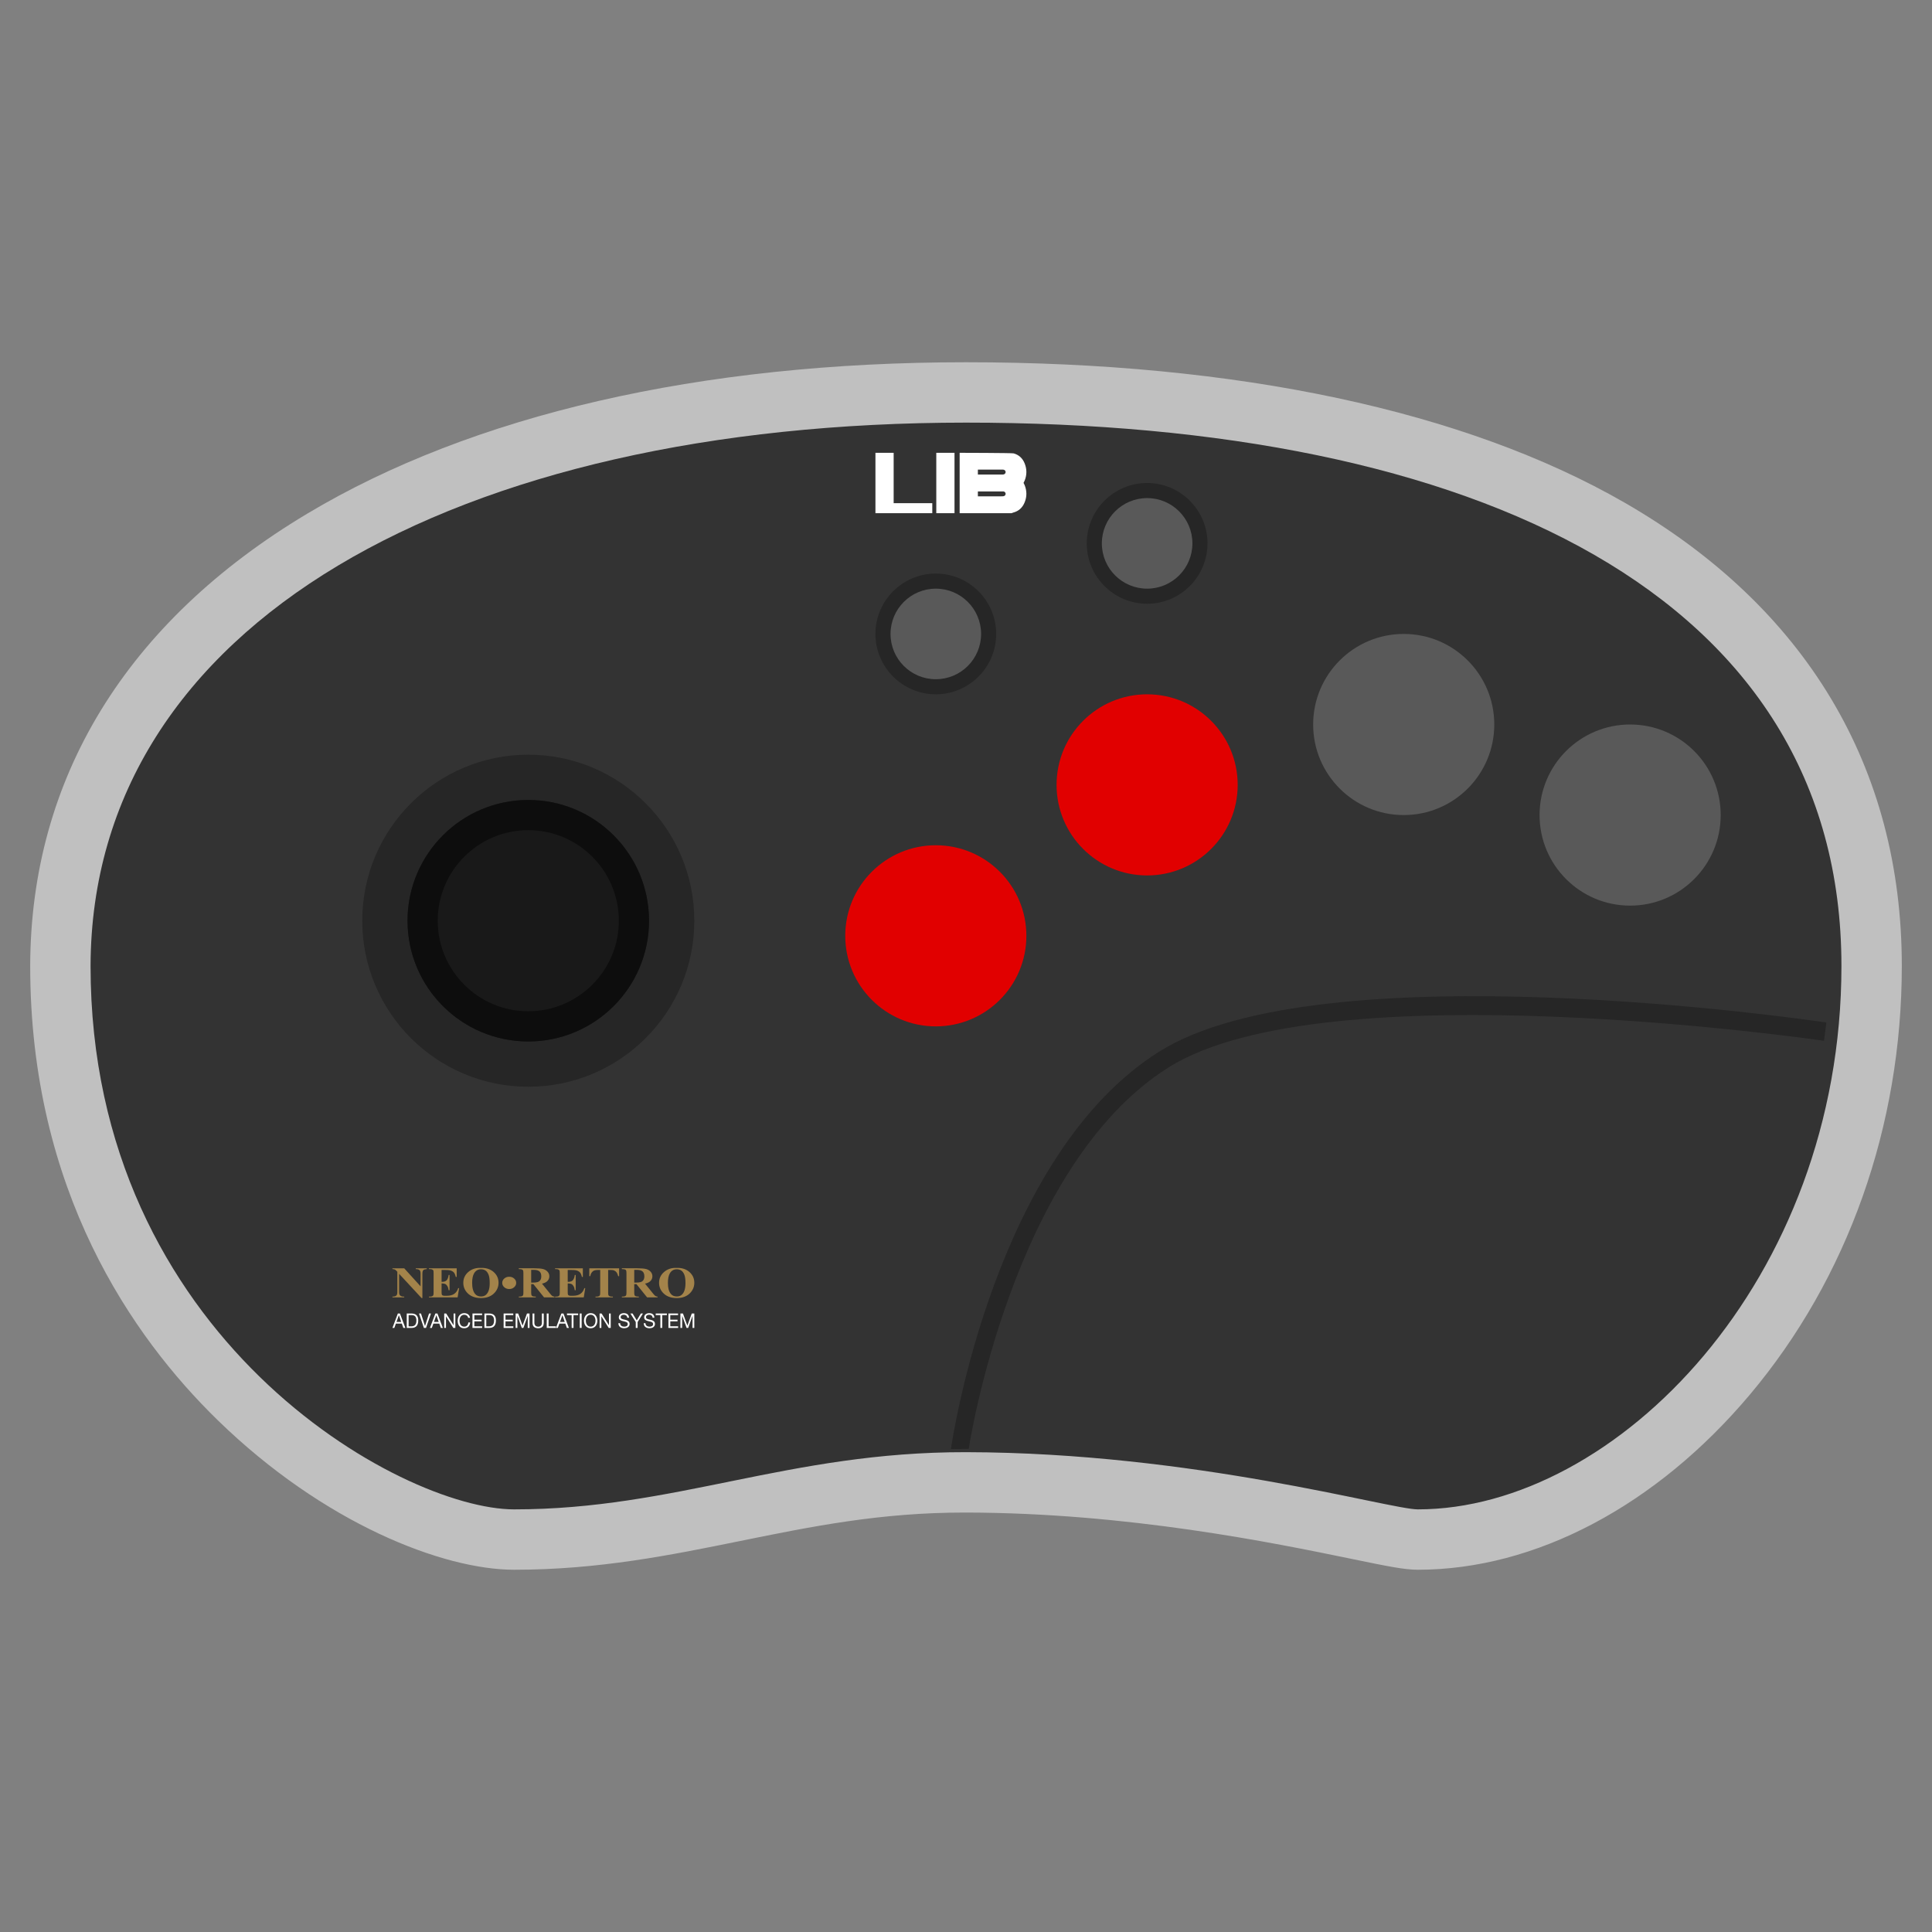 <?xml version="1.0" encoding="UTF-8" standalone="no"?>
<svg
   xmlns:dc="http://purl.org/dc/elements/1.1/"
   xmlns:cc="http://creativecommons.org/ns#"
   xmlns:rdf="http://www.w3.org/1999/02/22-rdf-syntax-ns#"
   xmlns:svg="http://www.w3.org/2000/svg"
   xmlns="http://www.w3.org/2000/svg"
   viewBox="0 0 320 320"
   height="320"
   width="320"
   xml:space="preserve"
   version="1.1"
   id="svg2"><rect x="0" y="0" width="320" height="320" fill="#808080" stroke="none"/><defs
     id="defs6"><clipPath
       id="clipPath16"
       clipPathUnits="userSpaceOnUse"><path
         id="path18"
         d="M 0,256 256,256 256,0 0,0 0,256 Z" /></clipPath><clipPath
       id="clipPath24"
       clipPathUnits="userSpaceOnUse"><path
         id="path26"
         d="M 4,208 252,208 252,48 4,48 l 0,160 z" /></clipPath></defs><g
     transform="matrix(1.25,0,0,-1.25,0,320)"
     id="g10"><g
       id="g12"><g
         clip-path="url(#clipPath16)"
         id="g14"><g
           id="g20"><g
             id="g22" /><g
             id="g28"><g
               style="opacity:0.5"
               id="g30"
               clip-path="url(#clipPath24)"><g
                 id="g32"
                 transform="translate(128,208)"><path
                   id="path34"
                   style="fill:#ffffff;fill-opacity:1;fill-rule:nonzero;stroke:none"
                   d="m 0,0 c -35.187,0 -65.384,-6.945 -87.325,-20.084 -23.929,-14.33 -36.612,-35.042 -36.675,-59.896 0,-29.764 13.525,-49.177 24.87,-60.225 14.043,-13.674 29.836,-19.795 39.259,-19.795 11.204,0 20.75,1.94 29.983,3.816 9.525,1.935 18.521,3.763 29.696,3.763 l 0.18,0 c 21.472,-0.038 40.749,-4.008 51.106,-6.141 4.795,-0.987 6.984,-1.438 8.777,-1.438 15.556,0 31.597,8.463 44.009,23.219 12.975,15.424 20.12,35.589 20.12,56.781 0,26.339 -12.709,47.573 -36.752,61.408 C 66.109,-6.429 35.939,0 0,0" /></g></g></g></g><g
           transform="translate(128,200)"
           id="g36"><path
             id="path38"
             style="fill:#333333;fill-opacity:1;fill-rule:nonzero;stroke:none"
             d="m 0,0 c -67.355,0 -115.884,-26.526 -116,-72 0,-49.263 41.161,-72 56.129,-72 21.359,0 36.353,7.621 59.871,7.579 C 30.164,-136.474 56.129,-144 59.871,-144 86.065,-144 116,-113.684 116,-72 116,-22.737 67.355,0 0,0" /></g><g
           transform="translate(152,192)"
           id="g40"><path
             id="path42"
             style="fill:#262626;fill-opacity:1;fill-rule:nonzero;stroke:none"
             d="m 0,0 c -4.411,0 -8,-3.589 -8,-8 0,-4.411 3.589,-8 8,-8 4.411,0 8,3.589 8,8 0,4.411 -3.589,8 -8,8" /></g><g
           transform="translate(152,190)"
           id="g44"><path
             id="path46"
             style="fill:#595959;fill-opacity:1;fill-rule:nonzero;stroke:none"
             d="m 0,0 c 3.312,0 6,-2.688 6,-6 0,-3.312 -2.688,-6 -6,-6 -3.312,0 -6,2.688 -6,6 0,3.312 2.688,6 6,6" /></g><g
           transform="translate(124,180)"
           id="g48"><path
             id="path50"
             style="fill:#262626;fill-opacity:1;fill-rule:nonzero;stroke:none"
             d="m 0,0 c -4.411,0 -8,-3.589 -8,-8 0,-4.411 3.589,-8 8,-8 4.411,0 8,3.589 8,8 0,4.411 -3.589,8 -8,8" /></g><g
           transform="translate(124,178)"
           id="g52"><path
             id="path54"
             style="fill:#595959;fill-opacity:1;fill-rule:nonzero;stroke:none"
             d="m 0,0 c 3.312,0 6,-2.688 6,-6 0,-3.312 -2.688,-6 -6,-6 -3.312,0 -6,2.688 -6,6 0,3.312 2.688,6 6,6" /></g><g
           transform="translate(70,112)"
           id="g56"><path
             id="path58"
             style="fill:#262626;fill-opacity:1;fill-rule:nonzero;stroke:none"
             d="m 0,0 c -12.148,0 -22,9.852 -22,22 0,12.148 9.852,22 22,22 C 12.148,44 22,34.148 22,22 22,9.852 12.148,0 0,0" /></g><g
           transform="translate(124,120)"
           id="g60"><path
             id="path62"
             style="fill:#e10000;fill-opacity:1;fill-rule:nonzero;stroke:none"
             d="m 0,0 c -6.627,0 -12,5.373 -12,12 0,6.627 5.373,12 12,12 C 6.627,24 12,18.627 12,12 12,5.373 6.627,0 0,0" /></g><g
           transform="translate(152,140)"
           id="g64"><path
             id="path66"
             style="fill:#e10000;fill-opacity:1;fill-rule:nonzero;stroke:none"
             d="m 0,0 c -6.627,0 -12,5.373 -12,12 0,6.627 5.373,12 12,12 C 6.627,24 12,18.627 12,12 12,5.373 6.627,0 0,0" /></g><g
           transform="translate(186,148)"
           id="g68"><path
             id="path70"
             style="fill:#595959;fill-opacity:1;fill-rule:nonzero;stroke:none"
             d="m 0,0 c -6.627,0 -12,5.373 -12,12 0,6.627 5.373,12 12,12 C 6.627,24 12,18.627 12,12 12,5.373 6.627,0 0,0" /></g><g
           transform="translate(216,136)"
           id="g72"><path
             id="path74"
             style="fill:#595959;fill-opacity:1;fill-rule:nonzero;stroke:none"
             d="m 0,0 c -6.627,0 -12,5.373 -12,12 0,6.627 5.373,12 12,12 C 6.627,24 12,18.627 12,12 12,5.373 6.627,0 0,0" /></g><g
           transform="translate(70,150)"
           id="g76"><path
             id="path78"
             style="fill:#191919;fill-opacity:1;fill-rule:nonzero;stroke:none"
             d="m 0,0 c -8.836,0 -16,-7.164 -16,-16 0,-8.836 7.164,-16 16,-16 8.836,0 16,7.164 16,16 C 16,-7.164 8.836,0 0,0" /></g><g
           transform="translate(70,150)"
           id="g80"><path
             id="path82"
             style="fill:#0d0d0d;fill-opacity:1;fill-rule:nonzero;stroke:none"
             d="m 0,0 c -8.836,0 -16,-7.164 -16,-16 0,-8.836 7.164,-16 16,-16 8.836,0 16,7.164 16,16 C 16,-7.164 8.836,0 0,0 m 0,-4 c 6.617,0 12,-5.383 12,-12 0,-6.617 -5.383,-12 -12,-12 -6.617,0 -12,5.383 -12,12 0,6.617 5.383,12 12,12" /></g><g
           transform="translate(128.361,64.017)"
           id="g84"><path
             id="path86"
             style="fill:#262626;fill-opacity:1;fill-rule:nonzero;stroke:none"
             d="m 0,0 -2.36,-0.017 c 0.23,1.574 5.903,39.062 27.626,52.672 21.617,13.544 85.658,4.243 88.374,3.841 l -0.311,-2.425 C 112.671,54.169 47.401,63.657 26.511,50.565 5.745,37.553 0.056,0.373 0,0" /></g><g
           transform="translate(53.56,87.944)"
           id="g88"><path
             id="path90"
             style="fill:#a3834a;fill-opacity:1;fill-rule:nonzero;stroke:none"
             d="m 0,0 2.169,-2.391 0,1.657 c 0,0.232 -0.038,0.388 -0.113,0.47 -0.104,0.11 -0.278,0.163 -0.522,0.159 l 0,0.105 1.452,0 0,-0.105 C 2.8,-0.126 2.676,-0.153 2.612,-0.186 2.548,-0.219 2.498,-0.273 2.463,-0.348 2.427,-0.423 2.409,-0.552 2.409,-0.734 l 0,-3.21 -0.11,0 -2.973,3.21 0,-2.451 c 0,-0.222 0.057,-0.371 0.173,-0.449 0.116,-0.078 0.248,-0.117 0.397,-0.117 l 0.104,0 0,-0.105 -1.56,0 0,0.105 c 0.242,0.002 0.411,0.046 0.506,0.131 0.095,0.085 0.143,0.23 0.143,0.435 l 0,2.721 -0.094,0.103 c -0.093,0.102 -0.175,0.17 -0.247,0.202 -0.071,0.032 -0.174,0.05 -0.308,0.054 L -1.56,0 0,0 Z" /></g><g
           transform="translate(58.511,87.722)"
           id="g92"><path
             id="path94"
             style="fill:#a3834a;fill-opacity:1;fill-rule:nonzero;stroke:none"
             d="m 0,0 0,-1.57 0.088,0 c 0.278,0 0.481,0.077 0.606,0.231 0.125,0.153 0.205,0.38 0.24,0.679 l 0.123,0 0,-2.019 -0.123,0 c -0.026,0.22 -0.081,0.4 -0.164,0.541 -0.083,0.14 -0.18,0.234 -0.29,0.283 C 0.37,-1.807 0.21,-1.783 0,-1.783 l 0,-1.086 c 0,-0.212 0.01,-0.342 0.031,-0.39 0.02,-0.047 0.059,-0.086 0.115,-0.116 0.056,-0.031 0.147,-0.046 0.272,-0.046 l 0.263,0 c 0.411,0 0.74,0.084 0.987,0.25 0.248,0.167 0.426,0.421 0.534,0.762 l 0.12,0 -0.198,-1.225 -3.8,0 0,0.105 0.145,0 c 0.128,0 0.231,0.02 0.309,0.06 0.056,0.026 0.099,0.072 0.129,0.136 0.024,0.046 0.036,0.165 0.036,0.359 l 0,2.536 c 0,0.174 -0.005,0.282 -0.016,0.321 -0.022,0.067 -0.062,0.118 -0.12,0.154 -0.082,0.053 -0.195,0.08 -0.338,0.08 l -0.145,0 0,0.105 3.68,0 0,-1.14 -0.123,0 C 1.818,-0.64 1.73,-0.44 1.616,-0.318 1.503,-0.197 1.342,-0.108 1.135,-0.051 1.014,-0.017 0.787,0 0.454,0 L 0,0 Z" /></g><g
           transform="translate(63.735,87.816)"
           id="g96"><path
             id="path98"
             style="fill:#a3834a;fill-opacity:1;fill-rule:nonzero;stroke:none"
             d="m 0,0 c -0.402,0 -0.708,-0.18 -0.918,-0.54 -0.17,-0.296 -0.256,-0.721 -0.256,-1.274 0,-0.658 0.132,-1.144 0.396,-1.459 0.184,-0.22 0.441,-0.33 0.772,-0.33 0.222,0 0.408,0.048 0.557,0.142 0.19,0.122 0.339,0.316 0.444,0.582 0.106,0.266 0.159,0.614 0.159,1.042 0,0.51 -0.054,0.892 -0.162,1.145 C 0.884,-0.439 0.746,-0.261 0.579,-0.156 0.411,-0.052 0.218,0 0,0 m -0.039,0.182 c 0.7,0.023 1.27,-0.156 1.707,-0.537 0.438,-0.381 0.657,-0.858 0.657,-1.431 0,-0.489 -0.163,-0.919 -0.49,-1.291 -0.432,-0.493 -1.043,-0.739 -1.832,-0.739 -0.791,0 -1.403,0.235 -1.835,0.705 -0.342,0.372 -0.512,0.812 -0.512,1.322 0,0.573 0.222,1.05 0.666,1.432 0.444,0.382 0.991,0.562 1.639,0.539" /></g><g
           transform="translate(67.474,86.824)"
           id="g100"><path
             id="path102"
             style="fill:#a3834a;fill-opacity:1;fill-rule:nonzero;stroke:none"
             d="m 0,0 c 0.257,0 0.476,-0.079 0.655,-0.237 0.179,-0.159 0.269,-0.351 0.269,-0.576 0,-0.224 -0.09,-0.415 -0.271,-0.575 C 0.473,-1.547 0.255,-1.627 0,-1.627 c -0.257,0 -0.476,0.08 -0.657,0.239 -0.18,0.16 -0.27,0.351 -0.27,0.575 0,0.225 0.089,0.417 0.269,0.576 C -0.479,-0.079 -0.259,0 0,0" /></g><g
           transform="translate(70.385,87.737)"
           id="g104"><path
             id="path106"
             style="fill:#a3834a;fill-opacity:1;fill-rule:nonzero;stroke:none"
             d="m 0,0 0,-1.689 0.185,0 c 0.3,0 0.525,0.024 0.674,0.072 0.149,0.049 0.267,0.136 0.353,0.262 0.085,0.126 0.127,0.291 0.127,0.493 0,0.294 -0.078,0.511 -0.234,0.652 C 0.948,-0.07 0.695,0 0.347,0 L 0,0 Z m 0,-1.891 0,-1.081 c 0,-0.208 0.015,-0.339 0.044,-0.393 0.03,-0.054 0.08,-0.098 0.154,-0.13 0.073,-0.032 0.211,-0.048 0.412,-0.048 l 0,-0.105 -2.251,0 0,0.105 c 0.203,0 0.342,0.016 0.414,0.05 0.073,0.033 0.123,0.076 0.153,0.129 0.029,0.053 0.043,0.184 0.043,0.392 l 0,2.503 c 0,0.208 -0.014,0.34 -0.043,0.394 -0.03,0.054 -0.081,0.097 -0.155,0.129 -0.073,0.032 -0.211,0.048 -0.412,0.048 l 0,0.106 2.043,0 c 0.532,0 0.921,-0.033 1.167,-0.097 0.247,-0.065 0.448,-0.184 0.604,-0.357 0.155,-0.173 0.233,-0.377 0.233,-0.61 0,-0.284 -0.117,-0.519 -0.35,-0.705 C 1.907,-1.679 1.698,-1.767 1.43,-1.826 L 2.487,-3.131 C 2.625,-3.299 2.724,-3.405 2.782,-3.446 2.871,-3.505 2.973,-3.537 3.09,-3.543 l 0,-0.105 -1.384,0 -1.417,1.757 -0.289,0 z" /></g><g
           transform="translate(75.226,87.722)"
           id="g108"><path
             id="path110"
             style="fill:#a3834a;fill-opacity:1;fill-rule:nonzero;stroke:none"
             d="m 0,0 0,-1.57 0.088,0 c 0.278,0 0.481,0.077 0.606,0.231 0.125,0.153 0.205,0.38 0.24,0.679 l 0.123,0 0,-2.019 -0.123,0 c -0.026,0.22 -0.081,0.4 -0.164,0.541 -0.083,0.14 -0.18,0.234 -0.29,0.283 C 0.37,-1.807 0.21,-1.783 0,-1.783 l 0,-1.086 c 0,-0.212 0.01,-0.342 0.031,-0.39 0.02,-0.047 0.059,-0.086 0.115,-0.116 0.056,-0.031 0.147,-0.046 0.272,-0.046 l 0.263,0 c 0.411,0 0.74,0.084 0.987,0.25 0.248,0.167 0.426,0.421 0.534,0.762 l 0.12,0 -0.198,-1.225 -3.8,0 0,0.105 0.145,0 c 0.128,0 0.231,0.02 0.309,0.06 0.056,0.026 0.099,0.072 0.129,0.136 0.024,0.046 0.036,0.165 0.036,0.359 l 0,2.536 c 0,0.174 -0.005,0.282 -0.016,0.321 -0.022,0.067 -0.062,0.118 -0.12,0.154 -0.082,0.053 -0.195,0.08 -0.338,0.08 l -0.145,0 0,0.105 3.68,0 0,-1.14 -0.123,0 C 1.818,-0.64 1.73,-0.44 1.616,-0.318 1.503,-0.197 1.342,-0.108 1.135,-0.051 1.014,-0.017 0.787,0 0.454,0 L 0,0 Z" /></g><g
           transform="translate(82.036,87.944)"
           id="g112"><path
             id="path114"
             style="fill:#a3834a;fill-opacity:1;fill-rule:nonzero;stroke:none"
             d="m 0,0 0,-1.044 -0.117,0 c -0.069,0.241 -0.146,0.414 -0.23,0.519 -0.084,0.106 -0.2,0.189 -0.347,0.252 -0.082,0.034 -0.226,0.051 -0.431,0.051 l -0.328,0 0,-2.974 c 0,-0.197 0.013,-0.321 0.038,-0.37 0.024,-0.049 0.073,-0.092 0.146,-0.129 0.072,-0.037 0.171,-0.056 0.296,-0.056 l 0.146,0 0,-0.105 -2.302,0 0,0.105 0.146,0 c 0.127,0 0.23,0.02 0.308,0.06 0.056,0.027 0.1,0.072 0.133,0.137 0.024,0.045 0.035,0.164 0.035,0.358 l 0,2.974 -0.317,0 c -0.296,0 -0.512,-0.055 -0.646,-0.165 -0.188,-0.153 -0.307,-0.372 -0.356,-0.657 l -0.123,0 0,1.044 L 0,0 Z" /></g><g
           transform="translate(84.04,87.737)"
           id="g116"><path
             id="path118"
             style="fill:#a3834a;fill-opacity:1;fill-rule:nonzero;stroke:none"
             d="m 0,0 0,-1.689 0.185,0 c 0.3,0 0.525,0.024 0.674,0.072 0.149,0.049 0.267,0.136 0.352,0.262 0.085,0.126 0.128,0.291 0.128,0.493 0,0.294 -0.078,0.511 -0.235,0.652 C 0.947,-0.07 0.695,0 0.347,0 L 0,0 Z m 0,-1.891 0,-1.081 c 0,-0.208 0.015,-0.339 0.044,-0.393 0.029,-0.054 0.08,-0.098 0.154,-0.13 0.073,-0.032 0.211,-0.048 0.412,-0.048 l 0,-0.105 -2.251,0 0,0.105 c 0.203,0 0.341,0.016 0.414,0.05 0.072,0.033 0.123,0.076 0.152,0.129 0.029,0.053 0.044,0.184 0.044,0.392 l 0,2.503 c 0,0.208 -0.015,0.34 -0.044,0.394 -0.029,0.054 -0.08,0.097 -0.154,0.129 -0.073,0.032 -0.211,0.048 -0.412,0.048 l 0,0.106 2.043,0 c 0.532,0 0.921,-0.033 1.167,-0.097 0.247,-0.065 0.448,-0.184 0.604,-0.357 0.155,-0.173 0.233,-0.377 0.233,-0.61 0,-0.284 -0.117,-0.519 -0.35,-0.705 C 1.907,-1.679 1.698,-1.767 1.43,-1.826 L 2.487,-3.131 C 2.625,-3.299 2.724,-3.405 2.782,-3.446 2.871,-3.505 2.973,-3.537 3.09,-3.543 l 0,-0.105 -1.384,0 -1.417,1.757 -0.289,0 z" /></g><g
           transform="translate(89.675,87.816)"
           id="g120"><path
             id="path122"
             style="fill:#a3834a;fill-opacity:1;fill-rule:nonzero;stroke:none"
             d="m 0,0 c -0.402,0 -0.708,-0.18 -0.918,-0.54 -0.17,-0.296 -0.256,-0.721 -0.256,-1.274 0,-0.658 0.132,-1.144 0.396,-1.459 0.184,-0.22 0.441,-0.33 0.772,-0.33 0.222,0 0.408,0.048 0.557,0.142 0.19,0.122 0.339,0.316 0.444,0.582 0.106,0.266 0.159,0.614 0.159,1.042 0,0.51 -0.054,0.892 -0.162,1.145 C 0.884,-0.439 0.746,-0.261 0.579,-0.156 0.411,-0.052 0.218,0 0,0 m -0.039,0.182 c 0.7,0.023 1.27,-0.156 1.707,-0.537 0.438,-0.381 0.657,-0.858 0.657,-1.431 0,-0.489 -0.163,-0.919 -0.49,-1.291 -0.432,-0.493 -1.043,-0.739 -1.832,-0.739 -0.791,0 -1.403,0.235 -1.835,0.705 -0.342,0.372 -0.512,0.812 -0.512,1.322 0,0.573 0.222,1.05 0.666,1.432 0.444,0.382 0.991,0.562 1.639,0.539" /></g><g
           transform="translate(53.163,80.833)"
           id="g124"><path
             id="path126"
             style="fill:#ffffff;fill-opacity:1;fill-rule:nonzero;stroke:none"
             d="m 0,0 -0.308,0.892 -0.006,0 L -0.627,0 0,0 Z m -0.171,1.122 0.723,-1.912 -0.272,0 -0.202,0.576 -0.783,0 -0.207,-0.576 -0.252,0 0.721,1.912 0.272,0 z" /></g><g
           transform="translate(54.552,80.257)"
           id="g128"><path
             id="path130"
             style="fill:#ffffff;fill-opacity:1;fill-rule:nonzero;stroke:none"
             d="M 0,0 C 0.028,0 0.062,0.002 0.104,0.007 0.145,0.011 0.189,0.022 0.236,0.039 0.282,0.056 0.329,0.08 0.374,0.112 0.42,0.145 0.461,0.188 0.497,0.244 0.534,0.299 0.564,0.368 0.587,0.451 0.61,0.534 0.622,0.635 0.622,0.753 0.622,0.867 0.611,0.969 0.589,1.059 0.568,1.149 0.533,1.226 0.483,1.289 0.434,1.353 0.371,1.401 0.293,1.434 0.215,1.467 0.119,1.483 0.005,1.483 l -0.414,0 L -0.409,0 0,0 Z M -0.021,1.697 C 0.264,1.697 0.484,1.623 0.637,1.473 0.791,1.323 0.868,1.094 0.868,0.787 0.868,0.626 0.851,0.484 0.816,0.36 0.782,0.236 0.728,0.132 0.656,0.047 0.583,-0.038 0.491,-0.102 0.378,-0.147 0.266,-0.192 0.133,-0.214 -0.021,-0.214 l -0.635,0 0,1.911 0.635,0 z" /></g><g
           transform="translate(56.169,80.043)"
           id="g132"><path
             id="path134"
             style="fill:#ffffff;fill-opacity:1;fill-rule:nonzero;stroke:none"
             d="m 0,0 -0.65,1.912 0.264,0 0.529,-1.658 0.005,0 0.534,1.658 0.256,0 L 0.28,0 0,0 Z" /></g><g
           transform="translate(58.131,80.833)"
           id="g136"><path
             id="path138"
             style="fill:#ffffff;fill-opacity:1;fill-rule:nonzero;stroke:none"
             d="m 0,0 -0.308,0.892 -0.006,0 L -0.627,0 0,0 Z m -0.171,1.122 0.723,-1.912 -0.272,0 -0.202,0.576 -0.783,0 -0.207,-0.576 -0.251,0 0.72,1.912 0.272,0 z" /></g><g
           transform="translate(59.123,81.954)"
           id="g140"><path
             id="path142"
             style="fill:#ffffff;fill-opacity:1;fill-rule:nonzero;stroke:none"
             d="m 0,0 0.974,-1.55 0.006,0 0,1.55 0.233,0 0,-1.912 -0.27,0 -0.966,1.535 -0.005,0 0,-1.535 -0.234,0 0,1.912 L 0,0 Z" /></g><g
           transform="translate(61.853,81.684)"
           id="g144"><path
             id="path146"
             style="fill:#ffffff;fill-opacity:1;fill-rule:nonzero;stroke:none"
             d="m 0,0 c -0.094,0.068 -0.206,0.102 -0.336,0.102 -0.11,0 -0.205,-0.022 -0.283,-0.065 -0.079,-0.042 -0.144,-0.1 -0.195,-0.172 -0.051,-0.072 -0.088,-0.155 -0.112,-0.248 -0.025,-0.093 -0.037,-0.189 -0.037,-0.289 0,-0.109 0.012,-0.212 0.037,-0.309 0.024,-0.098 0.061,-0.182 0.112,-0.255 0.051,-0.072 0.116,-0.129 0.196,-0.172 0.079,-0.043 0.174,-0.065 0.285,-0.065 0.081,0 0.153,0.014 0.216,0.042 0.063,0.028 0.118,0.066 0.164,0.115 0.045,0.049 0.081,0.107 0.107,0.175 0.026,0.068 0.042,0.141 0.047,0.22 l 0.246,0 C 0.423,-1.162 0.342,-1.349 0.206,-1.483 c -0.137,-0.134 -0.323,-0.201 -0.56,-0.201 -0.143,0 -0.268,0.025 -0.376,0.076 -0.107,0.051 -0.196,0.121 -0.266,0.21 -0.071,0.09 -0.124,0.195 -0.16,0.316 -0.035,0.122 -0.053,0.252 -0.053,0.391 0,0.14 0.019,0.27 0.057,0.392 0.038,0.123 0.094,0.229 0.167,0.32 0.074,0.091 0.165,0.163 0.275,0.216 0.11,0.053 0.235,0.079 0.377,0.079 0.097,0 0.188,-0.013 0.275,-0.04 C 0.028,0.249 0.105,0.21 0.172,0.158 0.24,0.106 0.296,0.042 0.341,-0.036 0.386,-0.114 0.415,-0.203 0.429,-0.305 l -0.246,0 C 0.155,-0.17 0.094,-0.068 0,0" /></g><g
           transform="translate(63.883,81.954)"
           id="g148"><path
             id="path150"
             style="fill:#ffffff;fill-opacity:1;fill-rule:nonzero;stroke:none"
             d="m 0,0 0,-0.214 -1.031,0 0,-0.608 0.961,0 0,-0.214 -0.961,0 0,-0.661 1.039,0 0,-0.215 -1.286,0 0,1.912 L 0,0 Z" /></g><g
           transform="translate(64.844,80.257)"
           id="g152"><path
             id="path154"
             style="fill:#ffffff;fill-opacity:1;fill-rule:nonzero;stroke:none"
             d="M 0,0 C 0.028,0 0.062,0.002 0.104,0.007 0.145,0.011 0.189,0.022 0.236,0.039 0.282,0.056 0.329,0.08 0.374,0.112 0.42,0.145 0.461,0.188 0.497,0.244 0.534,0.299 0.564,0.368 0.587,0.451 0.61,0.534 0.622,0.635 0.622,0.753 0.622,0.867 0.611,0.969 0.589,1.059 0.568,1.149 0.533,1.226 0.483,1.289 0.434,1.353 0.371,1.401 0.293,1.434 0.215,1.467 0.119,1.483 0.005,1.483 l -0.414,0 L -0.409,0 0,0 Z M -0.021,1.697 C 0.264,1.697 0.484,1.623 0.637,1.473 0.791,1.323 0.868,1.094 0.868,0.787 0.868,0.626 0.851,0.484 0.816,0.36 0.782,0.236 0.728,0.132 0.656,0.047 0.583,-0.038 0.491,-0.102 0.378,-0.147 0.266,-0.192 0.133,-0.214 -0.021,-0.214 l -0.635,0 0,1.911 0.635,0 z" /></g><g
           transform="translate(68.011,81.954)"
           id="g156"><path
             id="path158"
             style="fill:#ffffff;fill-opacity:1;fill-rule:nonzero;stroke:none"
             d="m 0,0 0,-0.214 -1.031,0 0,-0.608 0.961,0 0,-0.214 -0.961,0 0,-0.661 1.039,0 0,-0.215 -1.286,0 0,1.912 L 0,0 Z" /></g><g
           transform="translate(68.659,81.954)"
           id="g160"><path
             id="path162"
             style="fill:#ffffff;fill-opacity:1;fill-rule:nonzero;stroke:none"
             d="M 0,0 0.583,-1.606 1.169,0 l 0.337,0 0,-1.912 -0.234,0 0,1.591 -0.005,0 -0.578,-1.591 -0.21,0 -0.577,1.591 -0.006,0 0,-1.591 -0.233,0 0,1.912 L 0,0 Z" /></g><g
           transform="translate(71.861,80.184)"
           id="g164"><path
             id="path166"
             style="fill:#ffffff;fill-opacity:1;fill-rule:nonzero;stroke:none"
             d="m 0,0 c -0.126,-0.122 -0.306,-0.184 -0.539,-0.184 -0.238,0 -0.424,0.059 -0.558,0.176 -0.134,0.117 -0.201,0.303 -0.201,0.558 l 0,1.221 0.246,0 0,-1.221 c 0,-0.171 0.044,-0.301 0.132,-0.389 0.088,-0.089 0.215,-0.133 0.381,-0.133 0.157,0 0.277,0.044 0.359,0.133 0.082,0.088 0.123,0.218 0.123,0.389 l 0,1.221 0.246,0 0,-1.221 C 0.189,0.306 0.126,0.122 0,0" /></g><g
           transform="translate(72.691,81.954)"
           id="g168"><path
             id="path170"
             style="fill:#ffffff;fill-opacity:1;fill-rule:nonzero;stroke:none"
             d="m 0,0 0,-1.697 0.979,0 0,-0.215 -1.225,0 0,1.912 L 0,0 Z" /></g><g
           transform="translate(74.831,80.833)"
           id="g172"><path
             id="path174"
             style="fill:#ffffff;fill-opacity:1;fill-rule:nonzero;stroke:none"
             d="m 0,0 -0.308,0.892 -0.006,0 L -0.627,0 0,0 Z m -0.171,1.122 0.723,-1.912 -0.272,0 -0.202,0.576 -0.783,0 -0.207,-0.576 -0.252,0 0.721,1.912 0.272,0 z" /></g><g
           transform="translate(75.129,81.74)"
           id="g176"><path
             id="path178"
             style="fill:#ffffff;fill-opacity:1;fill-rule:nonzero;stroke:none"
             d="m 0,0 0,0.214 1.48,0 0,-0.214 -0.617,0 0,-1.697 -0.246,0 L 0.617,0 0,0 Z" /></g><path
           id="path180"
           style="fill:#ffffff;fill-opacity:1;fill-rule:nonzero;stroke:none"
           d="m 77.07,80.043 -0.246,0 0,1.912 0.246,0 0,-1.912 z" /><g
           transform="translate(77.663,80.714)"
           id="g182"><path
             id="path184"
             style="fill:#ffffff;fill-opacity:1;fill-rule:nonzero;stroke:none"
             d="m 0,0 c 0.024,-0.094 0.062,-0.178 0.114,-0.253 0.052,-0.075 0.118,-0.135 0.2,-0.181 0.081,-0.045 0.177,-0.068 0.29,-0.068 0.112,0 0.209,0.023 0.29,0.068 0.081,0.046 0.148,0.106 0.199,0.181 C 1.145,-0.178 1.183,-0.094 1.207,0 1.232,0.094 1.244,0.189 1.244,0.285 1.244,0.381 1.232,0.477 1.207,0.57 1.183,0.664 1.145,0.748 1.093,0.823 1.042,0.898 0.975,0.959 0.894,1.004 0.813,1.05 0.716,1.072 0.604,1.072 0.491,1.072 0.395,1.05 0.314,1.004 0.232,0.959 0.166,0.898 0.114,0.823 0.062,0.748 0.024,0.664 0,0.57 -0.024,0.477 -0.036,0.381 -0.036,0.285 -0.036,0.189 -0.024,0.094 0,0 m -0.227,0.661 c 0.037,0.121 0.093,0.227 0.167,0.32 0.075,0.093 0.167,0.167 0.278,0.223 0.11,0.055 0.239,0.082 0.386,0.082 0.147,0 0.275,-0.027 0.386,-0.082 C 1.1,1.148 1.193,1.074 1.267,0.981 1.341,0.888 1.397,0.782 1.434,0.661 1.471,0.541 1.49,0.415 1.49,0.285 1.49,0.155 1.471,0.03 1.434,-0.091 1.397,-0.212 1.341,-0.318 1.267,-0.411 1.193,-0.504 1.1,-0.577 0.99,-0.632 0.879,-0.686 0.751,-0.714 0.604,-0.714 c -0.147,0 -0.276,0.028 -0.386,0.082 -0.111,0.055 -0.203,0.128 -0.278,0.221 -0.074,0.093 -0.13,0.199 -0.167,0.32 -0.037,0.121 -0.056,0.246 -0.056,0.376 0,0.13 0.019,0.256 0.056,0.376" /></g><g
           transform="translate(79.713,81.954)"
           id="g186"><path
             id="path188"
             style="fill:#ffffff;fill-opacity:1;fill-rule:nonzero;stroke:none"
             d="m 0,0 0.974,-1.55 0.006,0 0,1.55 0.233,0 0,-1.912 -0.27,0 -0.966,1.535 -0.005,0 0,-1.535 -0.234,0 0,1.912 L 0,0 Z" /></g><g
           transform="translate(82.971,81.694)"
           id="g190"><path
             id="path192"
             style="fill:#ffffff;fill-opacity:1;fill-rule:nonzero;stroke:none"
             d="m 0,0 c -0.082,0.061 -0.187,0.092 -0.315,0.092 -0.052,0 -0.103,-0.005 -0.153,-0.016 -0.05,-0.01 -0.094,-0.028 -0.133,-0.053 -0.039,-0.025 -0.07,-0.059 -0.093,-0.101 -0.024,-0.041 -0.035,-0.094 -0.035,-0.156 0,-0.059 0.016,-0.107 0.05,-0.144 0.034,-0.036 0.079,-0.066 0.135,-0.089 0.056,-0.024 0.12,-0.043 0.19,-0.058 0.071,-0.015 0.143,-0.031 0.217,-0.049 0.073,-0.018 0.145,-0.039 0.216,-0.063 0.071,-0.024 0.134,-0.057 0.19,-0.098 0.057,-0.041 0.102,-0.093 0.135,-0.155 0.034,-0.063 0.051,-0.141 0.051,-0.236 0,-0.102 -0.022,-0.189 -0.066,-0.261 C 0.345,-1.459 0.288,-1.518 0.219,-1.564 0.15,-1.609 0.072,-1.642 -0.013,-1.663 c -0.085,-0.02 -0.171,-0.031 -0.255,-0.031 -0.104,0 -0.202,0.014 -0.294,0.041 -0.093,0.026 -0.174,0.067 -0.244,0.122 -0.07,0.054 -0.125,0.123 -0.166,0.208 -0.04,0.085 -0.061,0.186 -0.061,0.301 l 0.234,0 c 0,-0.08 0.015,-0.149 0.045,-0.207 0.03,-0.058 0.07,-0.106 0.119,-0.143 0.049,-0.038 0.107,-0.065 0.172,-0.083 0.066,-0.018 0.134,-0.027 0.203,-0.027 0.055,0 0.111,0.005 0.167,0.016 0.056,0.011 0.106,0.029 0.151,0.055 0.045,0.026 0.081,0.061 0.109,0.106 0.028,0.044 0.042,0.101 0.042,0.171 0,0.066 -0.017,0.12 -0.051,0.161 -0.034,0.041 -0.079,0.074 -0.135,0.1 -0.056,0.026 -0.119,0.047 -0.19,0.063 -0.071,0.016 -0.143,0.033 -0.216,0.05 -0.074,0.017 -0.146,0.036 -0.217,0.058 -0.071,0.023 -0.134,0.052 -0.19,0.089 -0.056,0.036 -0.101,0.084 -0.135,0.142 -0.034,0.058 -0.051,0.131 -0.051,0.218 0,0.096 0.019,0.18 0.057,0.25 0.038,0.071 0.089,0.129 0.152,0.174 0.063,0.046 0.135,0.08 0.215,0.102 0.08,0.022 0.163,0.033 0.248,0.033 0.094,0 0.183,-0.011 0.264,-0.034 0.081,-0.023 0.152,-0.06 0.214,-0.11 0.061,-0.05 0.109,-0.113 0.145,-0.189 0.035,-0.076 0.054,-0.166 0.058,-0.272 l -0.233,0 C 0.13,-0.161 0.082,-0.062 0,0" /></g><g
           transform="translate(84.488,80.043)"
           id="g194"><path
             id="path196"
             style="fill:#ffffff;fill-opacity:1;fill-rule:nonzero;stroke:none"
             d="m 0,0 -0.246,0 0,0.782 -0.715,1.13 0.292,0 0.555,-0.911 0.542,0.911 0.279,0 L 0,0.782 0,0 Z" /></g><g
           transform="translate(86.329,81.694)"
           id="g198"><path
             id="path200"
             style="fill:#ffffff;fill-opacity:1;fill-rule:nonzero;stroke:none"
             d="m 0,0 c -0.082,0.061 -0.187,0.092 -0.315,0.092 -0.052,0 -0.103,-0.005 -0.153,-0.016 -0.05,-0.01 -0.094,-0.028 -0.133,-0.053 -0.039,-0.025 -0.07,-0.059 -0.093,-0.101 -0.024,-0.041 -0.035,-0.094 -0.035,-0.156 0,-0.059 0.016,-0.107 0.05,-0.144 0.034,-0.036 0.079,-0.066 0.135,-0.089 0.056,-0.024 0.12,-0.043 0.19,-0.058 0.071,-0.015 0.143,-0.031 0.217,-0.049 0.073,-0.018 0.145,-0.039 0.216,-0.063 0.071,-0.024 0.134,-0.057 0.19,-0.098 0.057,-0.041 0.102,-0.093 0.135,-0.155 0.034,-0.063 0.051,-0.141 0.051,-0.236 0,-0.102 -0.022,-0.189 -0.066,-0.261 C 0.345,-1.459 0.288,-1.518 0.219,-1.564 0.15,-1.609 0.072,-1.642 -0.013,-1.663 c -0.085,-0.02 -0.171,-0.031 -0.255,-0.031 -0.104,0 -0.202,0.014 -0.294,0.041 -0.093,0.026 -0.174,0.067 -0.244,0.122 -0.07,0.054 -0.125,0.123 -0.166,0.208 -0.04,0.085 -0.061,0.186 -0.061,0.301 l 0.234,0 c 0,-0.08 0.015,-0.149 0.045,-0.207 0.03,-0.058 0.07,-0.106 0.119,-0.143 0.049,-0.038 0.107,-0.065 0.172,-0.083 0.066,-0.018 0.134,-0.027 0.203,-0.027 0.055,0 0.111,0.005 0.167,0.016 0.056,0.011 0.106,0.029 0.151,0.055 0.045,0.026 0.081,0.061 0.109,0.106 0.028,0.044 0.042,0.101 0.042,0.171 0,0.066 -0.017,0.12 -0.051,0.161 -0.034,0.041 -0.079,0.074 -0.135,0.1 -0.056,0.026 -0.119,0.047 -0.19,0.063 -0.071,0.016 -0.143,0.033 -0.216,0.05 -0.074,0.017 -0.146,0.036 -0.217,0.058 -0.071,0.023 -0.134,0.052 -0.19,0.089 -0.056,0.036 -0.101,0.084 -0.135,0.142 -0.034,0.058 -0.051,0.131 -0.051,0.218 0,0.096 0.019,0.18 0.057,0.25 0.038,0.071 0.089,0.129 0.152,0.174 0.063,0.046 0.135,0.08 0.215,0.102 0.08,0.022 0.163,0.033 0.248,0.033 0.094,0 0.183,-0.011 0.264,-0.034 0.081,-0.023 0.152,-0.06 0.214,-0.11 0.061,-0.05 0.109,-0.113 0.145,-0.189 0.035,-0.076 0.054,-0.166 0.058,-0.272 l -0.233,0 C 0.13,-0.161 0.082,-0.062 0,0" /></g><g
           transform="translate(86.885,81.74)"
           id="g202"><path
             id="path204"
             style="fill:#ffffff;fill-opacity:1;fill-rule:nonzero;stroke:none"
             d="m 0,0 0,0.214 1.48,0 0,-0.214 -0.617,0 0,-1.697 -0.246,0 L 0.617,0 0,0 Z" /></g><g
           transform="translate(89.847,81.954)"
           id="g206"><path
             id="path208"
             style="fill:#ffffff;fill-opacity:1;fill-rule:nonzero;stroke:none"
             d="m 0,0 0,-0.214 -1.031,0 0,-0.608 0.961,0 0,-0.214 -0.961,0 0,-0.661 1.039,0 0,-0.215 -1.285,0 0,1.912 L 0,0 Z" /></g><g
           transform="translate(90.495,81.954)"
           id="g210"><path
             id="path212"
             style="fill:#ffffff;fill-opacity:1;fill-rule:nonzero;stroke:none"
             d="M 0,0 0.583,-1.606 1.169,0 l 0.336,0 0,-1.912 -0.233,0 0,1.591 -0.005,0 -0.578,-1.591 -0.21,0 -0.577,1.591 -0.006,0 0,-1.591 -0.233,0 0,1.912 L 0,0 Z" /></g><path
           id="path214"
           style="fill:#ffffff;fill-opacity:1;fill-rule:nonzero;stroke:none"
           d="m 124.063,196 2.414,0 0,-8 -2.414,0 0,8 z" /><g
           transform="translate(133.063,190.28)"
           id="g216"><path
             id="path218"
             style="fill:#ffffff;fill-opacity:1;fill-rule:nonzero;stroke:none"
             d="m 0,0 c -0.054,-0.025 -0.117,-0.035 -0.176,-0.043 -0.061,-0.007 -0.122,-0.002 -0.183,-0.002 -1.043,0 -2.087,0 -3.13,0 l 0,0.647 3.387,0 C -0.071,0.597 -0.041,0.59 -0.012,0.579 0.107,0.533 0.194,0.403 0.187,0.283 0.18,0.15 0.114,0.053 0,0 m -0.394,3.498 c 0.068,0 0.136,0.004 0.203,-0.002 C -0.13,3.491 -0.068,3.483 -0.012,3.462 0.107,3.416 0.194,3.286 0.187,3.166 0.18,3.033 0.114,2.935 0,2.883 -0.054,2.858 -0.117,2.847 -0.176,2.84 -0.201,2.837 -0.227,2.837 -0.252,2.837 l -0.023,0 c -0.028,0 -0.056,10e-4 -0.084,10e-4 -1.043,0 -2.087,0 -3.13,0 l 0,0.66 c 1.032,0 2.063,0 3.095,0 M 2.563,1.738 C 2.622,1.842 2.675,1.953 2.722,2.072 3.014,2.813 3.007,3.566 2.714,4.304 2.439,4.999 1.947,5.449 1.253,5.644 1.022,5.709 -5.904,5.72 -5.904,5.72 l 0,-8 c 0,0 5.391,0 6.879,0 0.068,0.026 0.135,0.06 0.206,0.078 0.737,0.188 1.252,0.658 1.541,1.391 C 3.014,-0.07 3.007,0.683 2.714,1.421 2.67,1.533 2.619,1.638 2.563,1.738" /></g><g
           transform="translate(118.414,189.326)"
           id="g220"><path
             id="path222"
             style="fill:#ffffff;fill-opacity:1;fill-rule:nonzero;stroke:none"
             d="m 0,0 0,6.674 -2.414,0 0,-8 7.533,0 L 5.119,0 0,0 Z" /></g></g></g></g></svg>